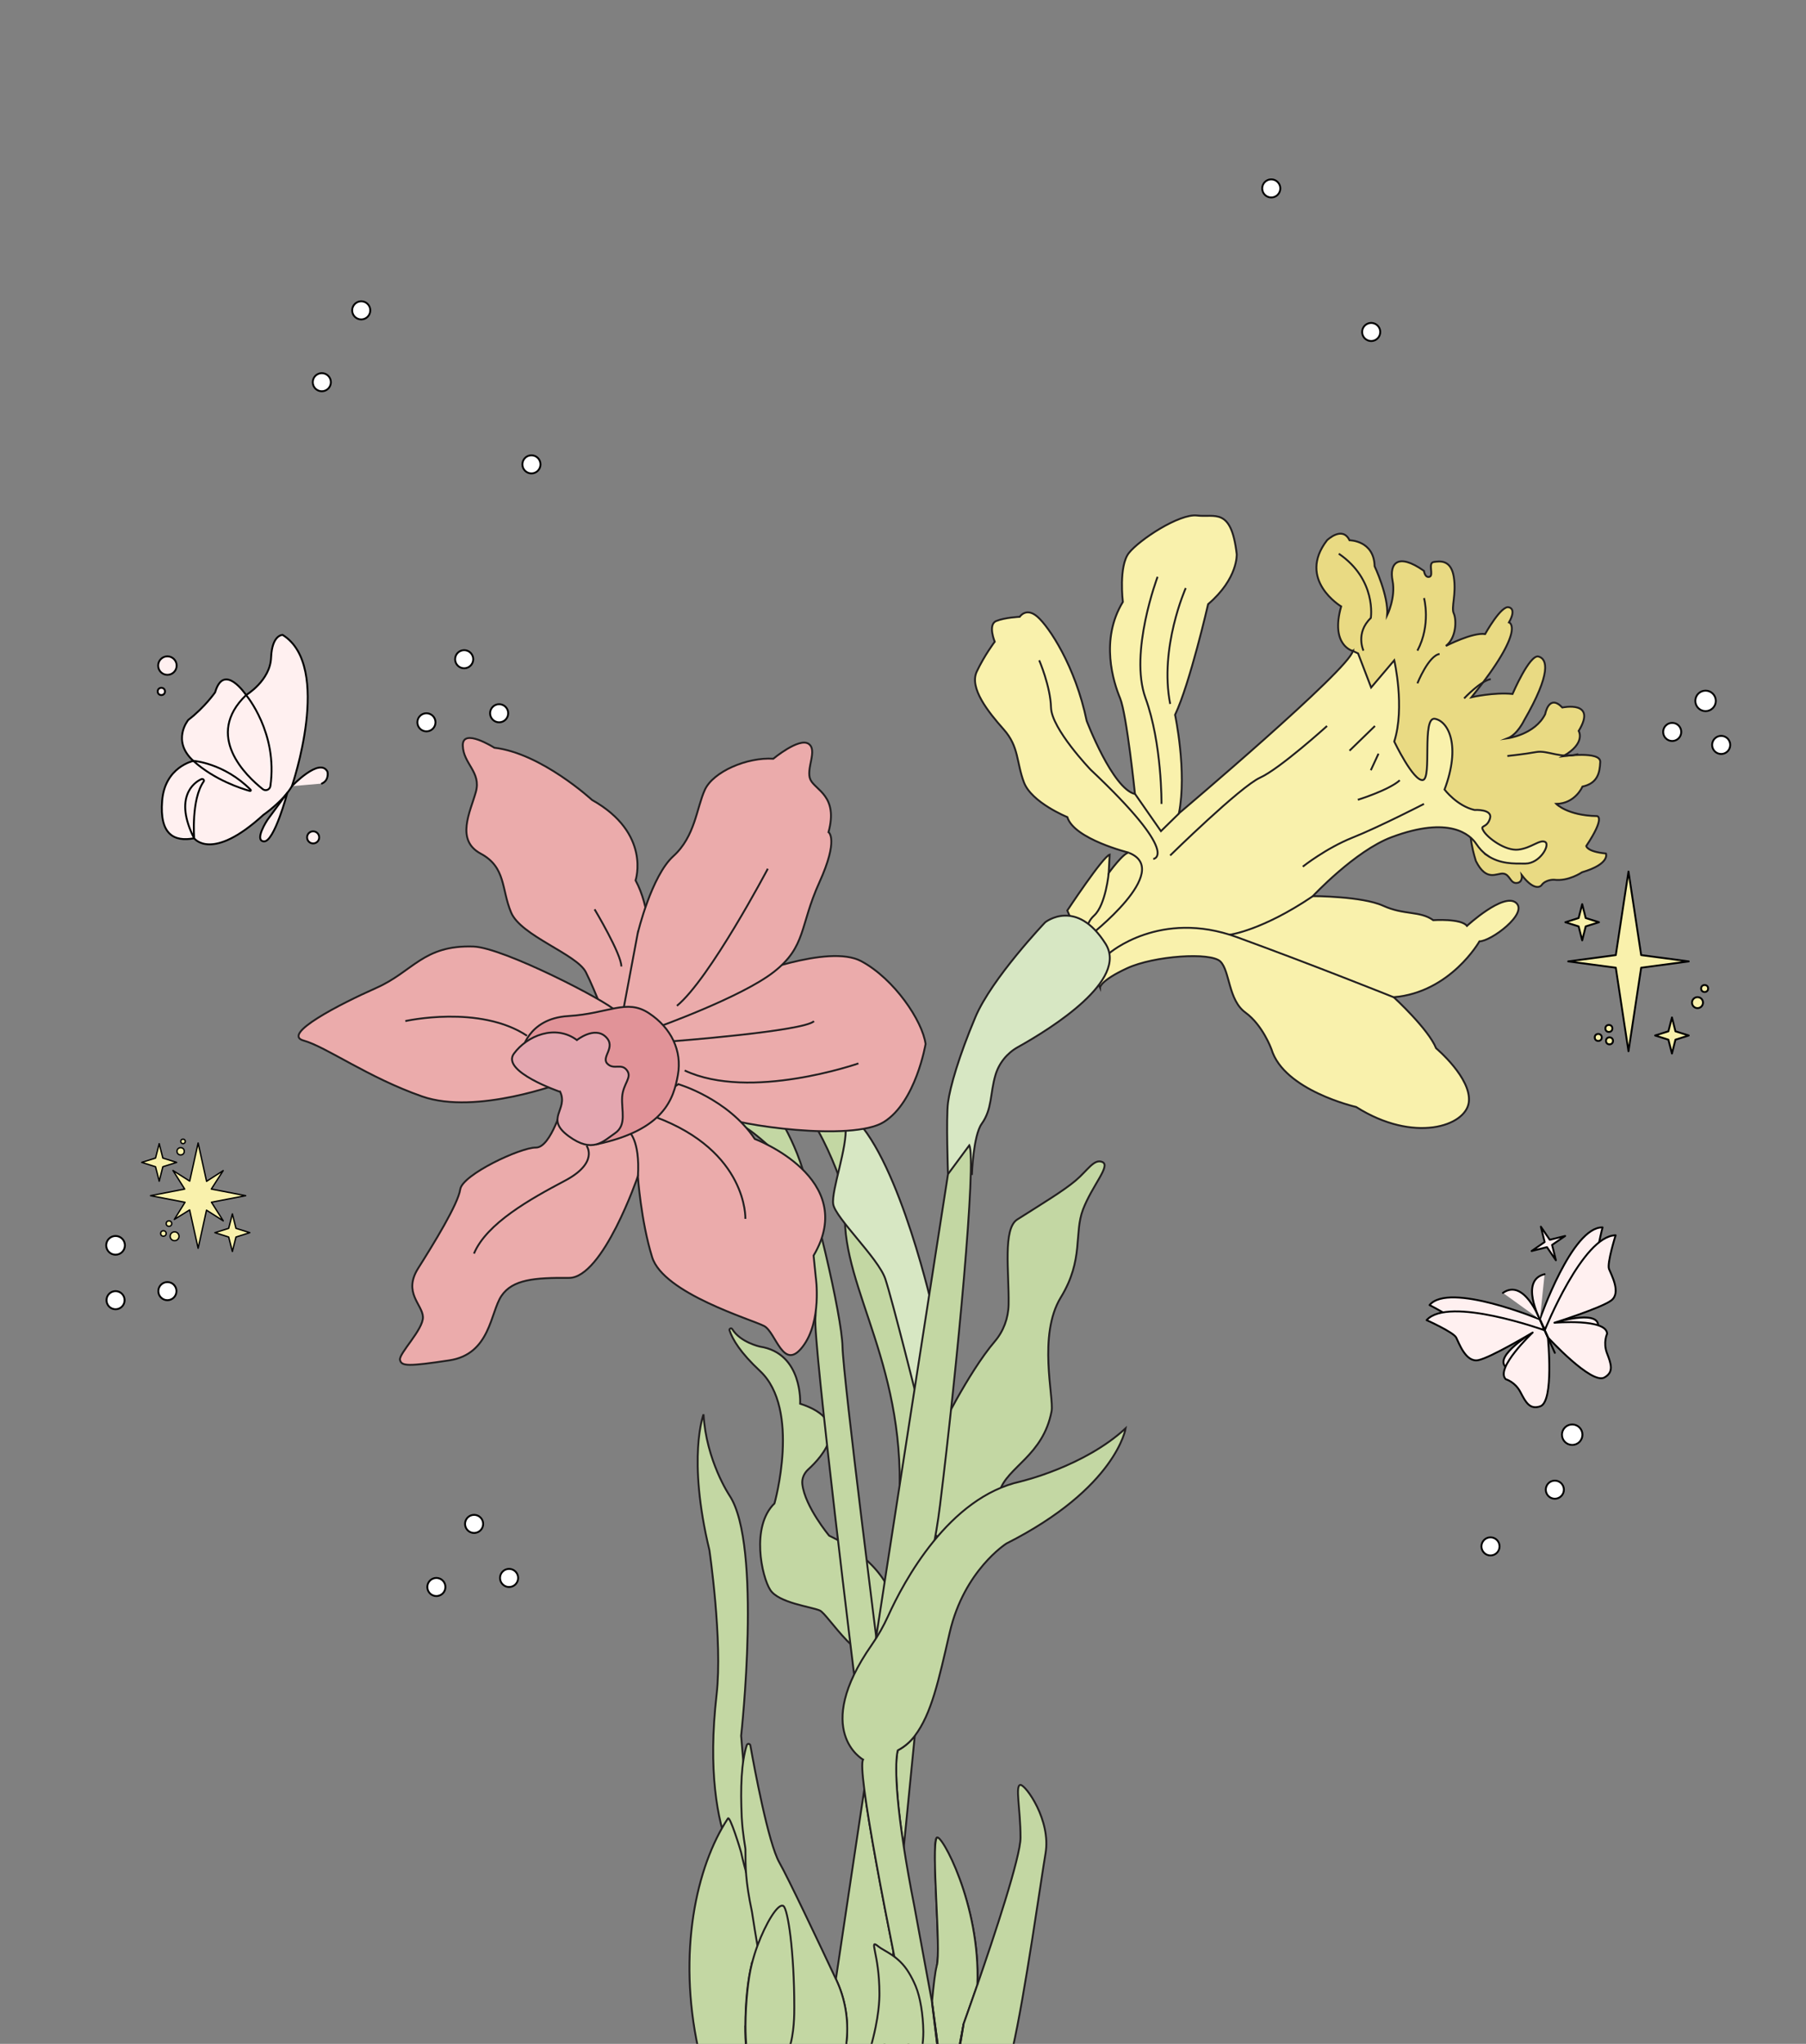 <?xml version="1.0" encoding="UTF-8"?>
<svg id="Layer_1" data-name="Layer 1" xmlns="http://www.w3.org/2000/svg" viewBox="0 0 289.13 327.16">
  <rect x="0" y="0" width="289.13" height="327.16" fill="#808080" stroke="none"/>
  <defs>
    <style>
      .cls-1 {
        fill: #e19398;
      }

      .cls-1, .cls-2, .cls-3, .cls-4, .cls-5, .cls-6, .cls-7, .cls-8, .cls-9, .cls-10, .cls-11 {
        stroke-width: .3px;
      }

      .cls-1, .cls-2, .cls-3, .cls-5, .cls-6, .cls-7, .cls-8, .cls-10 {
        stroke: #221f20;
        stroke-miterlimit: 10;
      }

      .cls-2, .cls-12, .cls-9 {
        fill: #f9f1ac;
      }

      .cls-3 {
        fill: #e9da83;
      }

      .cls-4 {
        fill: #fff0f0;
      }

      .cls-4, .cls-12, .cls-9, .cls-11 {
        stroke: #000;
        stroke-linecap: round;
        stroke-linejoin: round;
      }

      .cls-5 {
        fill: #d7e7c3;
      }

      .cls-6 {
        fill: #c3d7a3;
      }

      .cls-7 {
        fill: none;
      }

      .cls-8 {
        fill: #ebabab;
      }

      .cls-12 {
        stroke-width: .22px;
      }

      .cls-10 {
        fill: #e4a7b0;
      }

      .cls-11 {
        fill: #fff;
      }
    </style>
  </defs>
  <g>
    <path class="cls-6" d="M144.04,237.6c.17-21.57-10.43-33.29-8.57-45.86,0,0-4.31-14.69-10.78-17.79l7.68-2.02,7.55,15.5,9.5,37.26-5.37,12.92Z"/>
    <path class="cls-5" d="M149.42,209.97s-5.27-23.78-12.64-31.01c0,0-4.06-6.77-4.06-9.48l-2.18,2.08s4.5,5.27,4.83,8.67c.33,3.4-2.3,10.32-1.98,12.51.33,2.2,7.24,8.67,8.34,11.96,1.1,3.29,5.27,19.97,5.27,19.97l2.42-14.71Z"/>
    <path class="cls-6" d="M117.23,212.75c-.15-.25-.53-.07-.44.2.48,1.44,1.75,3.58,4.87,6.49,6.59,6.14,2.33,21.21,2.33,21.21-3.82,3.7-2.03,11.75-.68,13.84,1.35,2.1,6.59,2.7,7.94,3.3s6.35,9.4,11.38,8.24c0,0,5.99-12.58-9.89-20.22,0,0-3.86-4.63-4.29-8.22-.11-.89.27-1.77.94-2.38,2.2-2,7.4-7.71-1.29-10.52,0,0,.45-8.09-6.44-9.14,0,0-3.15-.69-4.43-2.8Z"/>
    <path class="cls-6" d="M112.63,226.39s-2.64,6.91.94,21.73c0,0,2.14,14.51,1.15,23.14-2.79,24.4,6.01,31.3,6.01,31.3l-2.08-24.72s3.4-30.57-1.87-38.47c0,0-3.74-5.58-4.15-12.99Z"/>
    <path class="cls-6" d="M137.06,270.67s-6.94-56.17-6.52-59.77c.42-3.6-2.43-9.59-2.73-12.73-.3-3.15-.6-10.74-2.1-12.26-1.5-1.52-6.29-6.01-7.49-5.86l3.74-4.94s3.11,3.15,5.67,9.59c2.56,6.44,7.15,25.91,7.25,30.86.1,4.94,5.94,50.78,5.94,50.78l-3.78,4.34Z"/>
    <path class="cls-6" d="M150.26,229.45s4.7-9.68,8.99-14.72c1.41-1.65,2.18-3.74,2.22-5.91.09-5.24-.95-12.13,1.39-13.62,4.16-2.64,7.41-4.6,9.34-6.23,1.93-1.63,2.96-3.56,4.3-2.96s-1.63,3.73-3.11,7.57c-1.48,3.84.15,8.03-3.56,14.09-3.71,6.06-1.08,16.05-1.48,18.21-1.33,7.13-7.12,8.94-8.31,12.8-1.19,3.85-4.61,9.44-4.61,9.44l-9.32-3.85,4.15-14.82Z"/>
    <path class="cls-3" d="M216.61,104.21s-3.68-.84-1.9-7.14c0,0-7.13-4.28-2.26-10.59,0,0,2.45-2.38,3.6,0,0,0,3.92,0,4.02,4.16,0,0,2.25,4.76,2.01,7.85,0,0,1.39-2.84.86-5.54s.78-4.57,5.03-1.57c0,0,.14,1.15.88.95s-.3-2.22.67-2.37,2.77-.42,3.22,2.37-.45,4.89,0,5.86.45,3.9-1.27,5.21c0,0,4.27-2.21,6.29-1.91,0,0,2.62-4.72,3.82-4.27,0,0,1.27.15,0,2.4,0,0,2.92.9-5.99,11.98,0,0,3.6-.82,6.56-.52,0,0,2.73-6.37,4.15-5.99,1.42.37,2.1,2.62-2.32,10.26,0,0-1.05,2.22-2.62,2.83,0,0,4.4-.59,6.02-3.88,0,0,.57-3.3,2.74-1.05,0,0,5.62-1.2,2.62,3.75,0,0,1.2,1.95-2.47,4.04,0,0,5.99-.86,5.92.92s-.45,3.43-2.85,3.95c0,0-1.12,2.7-4.19,2.77,0,0,1.8,1.87,6.52,1.95,0,0,1.42.07-1.72,4.79,0,0,.07.9,3.15,1.2,0,0,.75,1.65-3.82,3,0,0-2.17,1.5-4.49,1.2,0,0-1.35-.07-2.02.9,0,0-.97,1.2-3.15-1.65,0,0,.22,1.2-.82,1.27s-1.05-1.35-2.1-1.5c-1.05-.15-2.7,1.42-4.42-2.02,0,0-1.72-5.21-.3-6.28l-10.05-5.98-3.27-5.4-2.54-7.93-4.07-4.17.56-3.85Z"/>
    <path class="cls-2" d="M238.07,136.89c-.7-.47-1.26-1.11-1.73-1.81-.98-1.47-4.27-4.54-13.54-1.08-5.88,2.2-12.62,9.44-12.62,9.44,0,0,7.86,0,11.25,1.54,3.39,1.54,5.86.77,8.02,2.31,0,0,4.47-.31,5.4.92,0,0,5.86-5.4,7.86-3.7s-4.01,6.17-5.86,6.17c0,0-4.62,8.17-13.72,8.94,0,0,5.55,5.09,6.78,8.17,0,0,5.7,4.78,5.24,8.63-.46,3.85-8.79,6.63-18.04.77,0,0-11.56-2.62-13.56-9.25,0,0-1.39-3.85-4.16-5.86s-2.47-6.63-4.01-8.17c-1.54-1.54-10.64-.92-14.95,1.08-4.32,2-4.32,3.08-4.32,3.08l-5.24-12.33s5.7-8.63,6.78-8.94l-.15,2.93s2.47-3.39,3.24-3.24c0,0-8.79-2.16-9.87-5.7,0,0-5.7-2.31-6.94-5.55-1.23-3.24-.77-5.7-3.24-8.48s-5.55-6.63-4.32-9.25,2.88-4.79,2.88-4.79c0,0-1.14-2.74.23-3.31s3.77-.68,3.77-.68c0,0,1.03-1.6,2.85,0,1.83,1.6,6.05,7.87,7.87,16.66,0,0,4.12,10.83,7.73,11.71,0,0-1.32-12.77-2.38-15.33s-3.26-9.34.44-15.42c0,0-.7-5.73.97-7.84,1.67-2.11,8.1-6.34,10.92-5.99s5.46-1.41,6.34,6.17c0,0,.26,3.88-4.58,8.02,0,0-2.91,12.69-5.29,17.71,0,0,1.94,9.07.62,15.77,0,0,27.31-23.08,27.84-25.99l.84.39,2.09,5.46,3.7-4.36s1.74,7.51,0,13.01c0,0,3.05,6.37,4.57,6.16s-.22-10.23,1.96-9.8,4.14,4.36,1.52,11.32c0,0,1.96,2.61,4.79,3.27,0,0,3.01-.19,2.47,1.42-.54,1.62-1.69.86-1,1.97s3.46,3.19,5.54,2.96c2.08-.23,3.46-1.69,4.31-1.23s-.85,3.46-3.16,3.46c-1.91,0-4.03.11-6.18-1.34Z"/>
    <path class="cls-7" d="M177.59,152.58s8.11-7.06,20.41-2.58c12.3,4.48,25.13,9.63,25.13,9.63"/>
    <path class="cls-7" d="M196.86,149.62s5.15-.64,13.32-6.17"/>
    <path class="cls-7" d="M187.34,136.93s11.23-11.02,14.39-12.45,10.72-8.27,10.72-8.27"/>
    <path class="cls-7" d="M177.5,139.75s-.48,5.08-2.32,6.78-.85,3.35-.85,3.35c0,0,13.59-10.51,6.41-13.37"/>
    <path class="cls-7" d="M184.63,137.49s4.64-.47-10.03-14.29c0,0-6.25-6.53-6.34-9.94-.09-3.41-1.89-7.57-1.89-7.57"/>
    <polyline class="cls-7" points="181.73 127.11 185.86 133.04 188.77 130.19"/>
    <path class="cls-7" d="M185.95,128.68s.09-9.66-2.56-16.94,1.93-19.41,1.93-19.41"/>
    <path class="cls-7" d="M189.83,94.13s-4.27,9.55-2.49,18.55"/>
    <line class="cls-7" x1="216.05" y1="120.16" x2="220.12" y2="116.21"/>
    <line class="cls-7" x1="220.69" y1="120.64" x2="219.46" y2="123.29"/>
    <path class="cls-7" d="M217.38,128.02s4.92-1.52,6.72-3.12"/>
    <path class="cls-7" d="M208.57,138.72s3.69-2.93,7.95-4.64c4.26-1.7,11.45-5.4,11.45-5.4"/>
    <path class="cls-7" d="M227.98,95.73s1.15,4.26-1.06,8.42"/>
    <path class="cls-7" d="M226.92,109.38s1.77-4.43,3.55-4.7"/>
    <path class="cls-7" d="M234.4,111.79s2.61-2.79,4.26-3.09"/>
    <path class="cls-7" d="M241.32,121.01s2.75-.29,4.61-.63c1.86-.34,3.99,1.15,6.74.32"/>
    <path class="cls-7" d="M218.28,104.15s-1.33-2.83,1.18-5.23c0,0,.98-6.12-5.13-10.29"/>
    <path class="cls-5" d="M151.77,187.94h3.83s.21-6.15,1.56-8.05c1.72-2.41,1.33-4.87,2.21-7.82.56-1.89,1.85-3.49,3.57-4.45,5.57-3.11,17.7-10.75,14.06-16.54-4.69-7.44-9.67-3.45-9.67-3.45,0,0-8.56,8.98-11.18,15.19-2.62,6.21-4.06,11.18-4.38,13.67s0,11.46,0,11.46Z"/>
    <g>
      <path class="cls-8" d="M119.15,156.46s13.43-5.44,18.72-2.61c5.29,2.83,9.82,9.58,10.31,13.26,0,0-1.55,9.27-6.67,12.48-5.12,3.21-23.71.49-26.5-1.01s-10.74-5.74-10.74-5.74l2.24-13.04,12.64-3.34Z"/>
      <path class="cls-8" d="M102.66,163.43s3.61-14.12-.91-22.51c0,0,2.55-7.53-6.98-12.88,0,0-8.11-7.48-15.63-8.35,0,0-5.13-3.27-5.05-.34.08,2.93,2.98,4.22,2.09,7.42-.89,3.2-3.29,7.69.78,9.87s3.29,5.69,4.87,9.43,10.48,6.65,11.96,9.54,4.22,10.13,4.22,10.13l4.64-2.3Z"/>
      <path class="cls-8" d="M102.13,149.26s2.16-9.03,5.66-12.21c3.51-3.17,3.72-7.74,5.06-10.64,1.34-2.89,6.74-5.23,10.95-4.96,0,0,4.09-3.4,5.63-2.4,1.54,1-.48,4.07.32,5.76.8,1.69,4.48,2.58,2.89,8.39,0,0,1.69,1.08-1.47,8.05-3.16,6.97-2.08,10.25-7.28,14.32-5.2,4.07-18.75,8.9-18.75,8.9l-5.37-2.69,2.35-12.53Z"/>
      <path class="cls-8" d="M108.62,173.55s7.9,2.3,12.22,8.76c0,0,16.75,6.29,9.41,18.67l.35,3.44s1.04,7.04-2.09,11.13-4.26-2.28-6.18-3.3-16.13-5.2-17.93-11.03c-1.8-5.83-2.28-12.94-2.28-12.94,0,0-5.58,16.31-11.04,16.27-5.46-.04-9.01.23-10.8,2.88-1.79,2.65-1.77,9.33-8.35,10.32-6.58.99-7.67.95-7.89-.07-.22-1.02,3.74-4.85,3.67-6.87s-3.23-3.89-.76-7.8c2.47-3.91,6.39-10.28,6.73-12.63.33-2.35,9.67-6.73,12.11-6.69,2.44.04,4.41-7.19,4.41-7.19l10.47,2.35,7.94-5.31Z"/>
      <path class="cls-8" d="M90.09,173.28s-13.81,5.26-22.49,2.23-15.4-7.96-19-8.95c-3.61-.99,5.74-5.81,11.65-8.43,5.91-2.62,7.49-6.88,15.53-6.62,4.81.16,21.41,8.76,22.83,10.32l-8.52,11.45Z"/>
      <path class="cls-8" d="M122.92,139.06s-9.29,17.62-14.55,21.94"/>
      <path class="cls-8" d="M107.44,166.69s21.16-1.6,22.88-3.23"/>
      <path class="cls-8" d="M137.43,170.22s-17.34,6.06-27.82,1.13"/>
      <path class="cls-8" d="M95.19,145.55s4.32,7.22,4.28,9.15"/>
      <path class="cls-8" d="M119.33,195.1s.42-10.8-14.41-16.31"/>
      <path class="cls-8" d="M93.9,183.39s2.04,2.7-3.47,5.61c-5.51,2.91-12.53,6.82-14.55,11.66"/>
      <path class="cls-8" d="M64.89,163.44s11.91-2.67,19.48,2.35"/>
      <path class="cls-8" d="M100.64,181.09s1.85,1.31,1.49,7.2"/>
      <path class="cls-1" d="M83.54,168.32s.87-5.28,7.42-5.68c6.55-.4,9.34-2.83,12.93-.46,3.59,2.36,5.32,6.04,4.64,9.86-.68,3.82-2.15,8.82-13.02,11.13l-3.37-9.23-8.6-5.61Z"/>
      <path class="cls-10" d="M89.68,174.77s-9.51-3.24-7.41-6.11,6.62-4.76,10.09-2.18c0,0,2.78-2.23,4.58-.55s-.75,3.24.28,4.32c1.03,1.08,2.24-.13,3.14,1.06s-.62,2.12-.76,4.29c-.13,2.17.77,4.48-1.14,5.79-1.91,1.31-3.58,3.3-7.44.46s0-4.21-1.34-7.08Z"/>
    </g>
    <path class="cls-6" d="M151.77,187.94s-11.54,74.12-11.84,76.32c-.29,2.2,7.77-.73,10.56-23.31,2.79-22.58,5.86-55.27,4.69-57.62l-3.41,4.61Z"/>
    <g>
      <path class="cls-6" d="M120.38,306.01c-.41,3.33-.72,6.14-.38,7.08.11.31.22.76.34,1.33.27-1.07.58-2.07.92-2.98-.3-1.76-.6-3.58-.88-5.42Z"/>
      <path class="cls-6" d="M143.72,280.18s-.98,2.82.97,15.48l1.76-17.81c-.69.92-1.57,1.7-2.73,2.33Z"/>
      <g>
        <path class="cls-6" d="M120.38,306.01c-.41,3.33-.72,6.14-.38,7.08.11.31.22.76.34,1.33.27-1.07.58-2.07.92-2.98-.3-1.76-.6-3.58-.88-5.42Z"/>
        <path class="cls-6" d="M119.34,324.25c.03-3.71.42-7.55,1-9.84-.62,2.43-1.02,6.21-1,9.84Z"/>
        <path class="cls-6" d="M143.04,312.43l-1.53,15.49h4.07c-.67-4.31-1.58-10.7-2.54-15.49Z"/>
        <path class="cls-6" d="M153.52,327.92l.75-3.95s.93-2.59,2.2-6.25c.51-12.94-5.83-24.04-6.5-23.55-.95.69.72,17.98,0,20.49-.26.89-.52,3.18-.76,5.75l1,7.5h3.31Z"/>
        <path class="cls-6" d="M135.54,326.6l-.13,1.31h6.09l1.53-15.49c-1.86-9.27-3.88-19.94-4.66-26l-4.55,30.37s.03.06.04.08c1.42,3.03,2,6.39,1.68,9.72Z"/>
        <path class="cls-6" d="M153.61,327.92h8.5c1.96-8.51,4.61-27.41,5.27-31.23.92-5.33-3.17-10.97-4-10.98-.91-.01,0,3.87,0,8.44,0,3.11-4.22,15.79-6.92,23.58-1.27,3.66-2.2,6.25-2.2,6.25l-.66,3.95Z"/>
        <polygon class="cls-6" points="154.27 323.97 153.52 327.92 153.61 327.92 154.27 323.97"/>
        <path class="cls-6" d="M119.34,324.25c-.02-3.64.38-7.41,1-9.84-.11-.56,1.69-1.68,1.58-1.98-.34-.94.92-2.76-.29-5.88-.91-2.35-2.43-7.44-2.99-10.06-.08-.36-1.78-5.89-2.1-5.42-5.09,7.69-8.09,21.51-4.76,36.85h7.66c-.08-1.16-.12-2.41-.11-3.66Z"/>
        <path class="cls-6" d="M133.87,316.88l-.04-.08c-2.85-6.07-7.62-16.14-9.06-18.67-1.76-3.1-3.99-15.06-4.64-18.74-.05-.31-.49-.34-.58-.04-.86,2.7-1.03,6.83-.8,11.57.16,2.86.59,4.74.59,5.11,0,2.85,0,5.04,1.04,9.97.28,1.84.58,3.66.88,5.42,1.33-3.6,1.05,8.49,1.98,8.74,2.3.64.64-6.87.64,1.97,0,.96,3.28,3.39,2.44,5.77h9.1l.13-1.35c.32-3.32-.26-6.67-1.68-9.68Z"/>
        <path class="cls-6" d="M163.41,237.14c-11.5,2.51-18.7,15.95-21.24,21.56-.73,1.61-1.6,3.14-2.61,4.59-9.64,13.8-1.39,18.36-1.39,18.36-.24.41-.14,2.17.2,4.78.78,6.06,2.81,16.73,4.66,26,.96,4.78,1.87,11.18,2.54,15.49h4.55l-.92-7.5-2.82-15.29c-.72-3.65-1.27-6.78-1.68-9.47-1.96-12.65-.97-15.48-.97-15.48,1.17-.63,2.04-1.42,2.73-2.33,2.66-3.53,3.77-8.68,5.59-16.57,2.3-9.93,9.07-14.21,9.07-14.21,17.64-8.93,19.09-18.45,19.09-18.45-6.65,6.15-16.79,8.51-16.79,8.51Z"/>
        <polygon class="cls-6" points="150.21 327.92 149.2 320.42 150.13 327.92 150.21 327.92"/>
        <path class="cls-6" d="M119.34,324.25c0,1.26.02,2.5.11,3.66h.07c-.12-1.16-.17-2.4-.18-3.66Z"/>
        <path class="cls-6" d="M125.4,305.09c-.82-.52-2.8,2.74-4.13,6.34-.34.91-.65,1.91-.92,2.98-.58,2.29-.98,6.13-1,9.84,0,1.26.06,2.5.18,3.66h6.8c.85-2.38.83-5.68.83-6.64,0-8.85-1.02-15.73-1.75-16.19Z"/>
        <path class="cls-6" d="M140.68,311.61c.9.72,3.19,1.46,4.8,4.12.41.67.79,1.41,1.12,2.2.71,1.7,1.19,4.53,1.22,7.27,0,.93-.07,1.85-.22,2.71h-8.27c1.46-5.05,1.46-8.09,1.46-8.8,0-6.54-1.86-8.91-.12-7.51Z"/>
        <path class="cls-6" d="M156.47,317.72c.51-12.94-5.9-24.51-6.5-23.55-.94,1.48.72,17.98,0,20.49"/>
      </g>
    </g>
  </g>
  <g>
    <g>
      <path class="cls-4" d="M246.52,211.19s-14.52-6.04-17.66-2.29c0,0,4.07,2.07,4.51,2.94s1.57,4.05,3.41,3.72,8.59-2.27,8.59-2.27c0,0-6.11,3.7-4.37,5.46,0,0,1.4.47,2.25,2.13s1.5,2.9,3.05,2.37c2.04-.69.74-10.83.74-10.83l-.52-1.22Z"/>
      <path class="cls-4" d="M247.3,212.94s-15.38-5.54-18.91-1.63c0,0,4.3,1.93,4.74,2.79s1.53,4.02,3.53,3.62,8.71-4.42,8.71-4.42c0,0-6.1,5.77-4.3,7.47,0,0,1.49.42,2.34,2.06s1.5,2.86,3.19,2.27c2.22-.78,1.21-10.95,1.21-10.95l-.52-1.21Z"/>
      <path class="cls-4" d="M246.51,211.2s-2.51-6.63-5.9-4.25"/>
      <path class="cls-4" d="M246.52,211.19s5.14-14.86,10.04-14.72c0,0-1.16,4.41-.8,5.32s1.98,3.86.51,5.02-7.41,4.91-7.41,4.91c0,0,6.83-2.1,6.99.36,0,0-.59,1.36.09,3.1s1.17,3.04-.26,3.85c-1.88,1.07-8.59-6.65-8.59-6.65l-.56-1.2Z"/>
      <path class="cls-4" d="M247.3,212.94s6.09-15.17,11.35-15.21c0,0-1.41,4.49-1.06,5.39s1.99,3.82.36,5.04-9.1,3.57-9.1,3.57c0,0,8.36-.72,8.44,1.76,0,0-.68,1.39-.02,3.12s1.14,3.02-.43,3.89c-2.06,1.15-8.98-6.37-8.98-6.37l-.56-1.19Z"/>
      <path class="cls-4" d="M246.53,211.19s-3.28-6.28.75-7.23"/>
      <line class="cls-4" x1="246.57" y1="211.3" x2="248.92" y2="216.55"/>
    </g>
    <polygon class="cls-4" points="246.68 196.35 248.11 198.45 250.57 197.84 248.48 199.27 249.09 201.73 247.66 199.63 245.2 200.25 247.29 198.81 246.68 196.35"/>
  </g>
  <g>
    <path class="cls-4" d="M46.73,125.84s6.59-19.18-1.48-24.21c0,0-1.7-.07-1.85,3.63s-4,6-4,6c0,0-3.55-5.33-4.96-.44,0,0-1.67,2.41-4.3,4.42,0,0-2.75,3.32.82,6.56,0,0-4.55.94-5,6.35-.45,5.41,1.89,6.64,5.12,6.03,0,0,2.79,3.85,11.07-3.73,0,0,3.17-2.18,4.58-4.6Z"/>
    <path class="cls-4" d="M39.4,111.26s5.11,6.02,3.89,14.56c-.08.58-.76.86-1.22.5-2.69-2.14-9.43-8.57-2.67-15.06Z"/>
    <path class="cls-4" d="M30.96,121.79s4.88.32,9.17,4.63c.08.08,0,.22-.11.19-1.3-.36-5.62-1.71-9.07-4.82Z"/>
    <path class="cls-4" d="M31.08,134.17s-.49-6.23,1.53-9.08c.15-.21-.11-.47-.35-.38-1.31.55-4.42,3.03-1.19,9.46Z"/>
    <path class="cls-4" d="M46.73,125.84s4.46-4.7,5.7-2.31c0,0,.32,1.34-.9,1.89"/>
    <path class="cls-4" d="M46.01,126.88s-2.1,7.9-3.75,7.8.55-3.44.55-3.44l3.2-4.35Z"/>
    <circle class="cls-4" cx="50.13" cy="134.04" r=".97"/>
    <circle class="cls-4" cx="26.8" cy="106.54" r="1.48"/>
    <circle class="cls-4" cx="25.83" cy="110.68" r=".58"/>
  </g>
  <g>
    <polygon class="cls-9" points="260.71 139.51 262.74 152.88 270.36 153.89 262.74 154.9 260.71 168.27 258.68 154.9 251.06 153.89 258.68 152.88 260.71 139.51"/>
    <polygon class="cls-9" points="267.67 162.86 268.23 165.08 270.36 165.75 268.23 166.42 267.67 168.64 267.1 166.42 264.97 165.75 267.1 165.08 267.67 162.86"/>
    <polygon class="cls-9" points="253.3 144.73 253.86 146.95 255.99 147.62 253.86 148.29 253.3 150.52 252.73 148.29 250.6 147.62 252.73 146.95 253.3 144.73"/>
    <circle class="cls-9" cx="271.76" cy="160.49" r=".88"/>
    <circle class="cls-9" cx="272.9" cy="158.23" r=".56"/>
    <circle class="cls-9" cx="257.57" cy="164.62" r=".56"/>
    <circle class="cls-9" cx="255.87" cy="166.06" r=".56"/>
    <circle class="cls-9" cx="257.67" cy="166.61" r=".56"/>
  </g>
  <g>
    <polygon class="cls-12" points="25.49 183.06 26.07 185.37 28.28 186.06 26.07 186.76 25.49 189.07 24.9 186.76 22.69 186.06 24.9 185.37 25.49 183.06"/>
    <polygon class="cls-12" points="37.2 194.31 37.78 196.62 39.99 197.31 37.78 198.01 37.2 200.32 36.61 198.01 34.4 197.31 36.61 196.62 37.2 194.31"/>
    <circle class="cls-12" cx="28.92" cy="184.29" r=".58"/>
    <circle class="cls-12" cx="27.95" cy="197.89" r=".71"/>
    <circle class="cls-12" cx="26.16" cy="197.44" r=".44"/>
    <circle class="cls-12" cx="27.05" cy="195.86" r=".44"/>
    <circle class="cls-12" cx="29.3" cy="182.7" r=".36"/>
    <polygon class="cls-12" points="33.85 192.44 39.33 191.39 33.83 190.33 35.73 187.38 33.07 189.09 31.72 182.96 30.37 189.06 27.69 187.36 29.57 190.33 24.1 191.39 29.62 192.45 27.91 195.19 30.36 193.67 31.72 199.81 33.06 193.71 35.74 195.42 33.85 192.44"/>
  </g>
  <circle class="cls-11" cx="273.05" cy="112.19" r="1.64"/>
  <circle class="cls-11" cx="267.71" cy="117.16" r="1.45"/>
  <circle class="cls-11" cx="275.55" cy="119.24" r="1.45"/>
  <circle class="cls-11" cx="18.5" cy="199.34" r="1.5"/>
  <circle class="cls-11" cx="251.7" cy="229.65" r="1.64"/>
  <circle class="cls-11" cx="18.5" cy="208.12" r="1.45"/>
  <circle class="cls-11" cx="69.86" cy="254.03" r="1.45"/>
  <circle class="cls-11" cx="81.5" cy="252.58" r="1.45"/>
  <circle class="cls-11" cx="75.9" cy="243.93" r="1.45"/>
  <circle class="cls-11" cx="68.27" cy="115.62" r="1.45"/>
  <circle class="cls-11" cx="79.91" cy="114.17" r="1.45"/>
  <circle class="cls-11" cx="85.08" cy="74.33" r="1.45"/>
  <circle class="cls-11" cx="57.83" cy="49.68" r="1.45"/>
  <circle class="cls-11" cx="203.52" cy="30.16" r="1.45"/>
  <circle class="cls-11" cx="74.31" cy="105.52" r="1.45"/>
  <circle class="cls-11" cx="51.52" cy="61.18" r="1.45"/>
  <circle class="cls-11" cx="219.52" cy="53.14" r="1.45"/>
  <circle class="cls-11" cx="248.92" cy="238.45" r="1.45"/>
  <circle class="cls-11" cx="238.62" cy="247.53" r="1.45"/>
  <circle class="cls-11" cx="26.8" cy="206.67" r="1.45"/>
</svg>